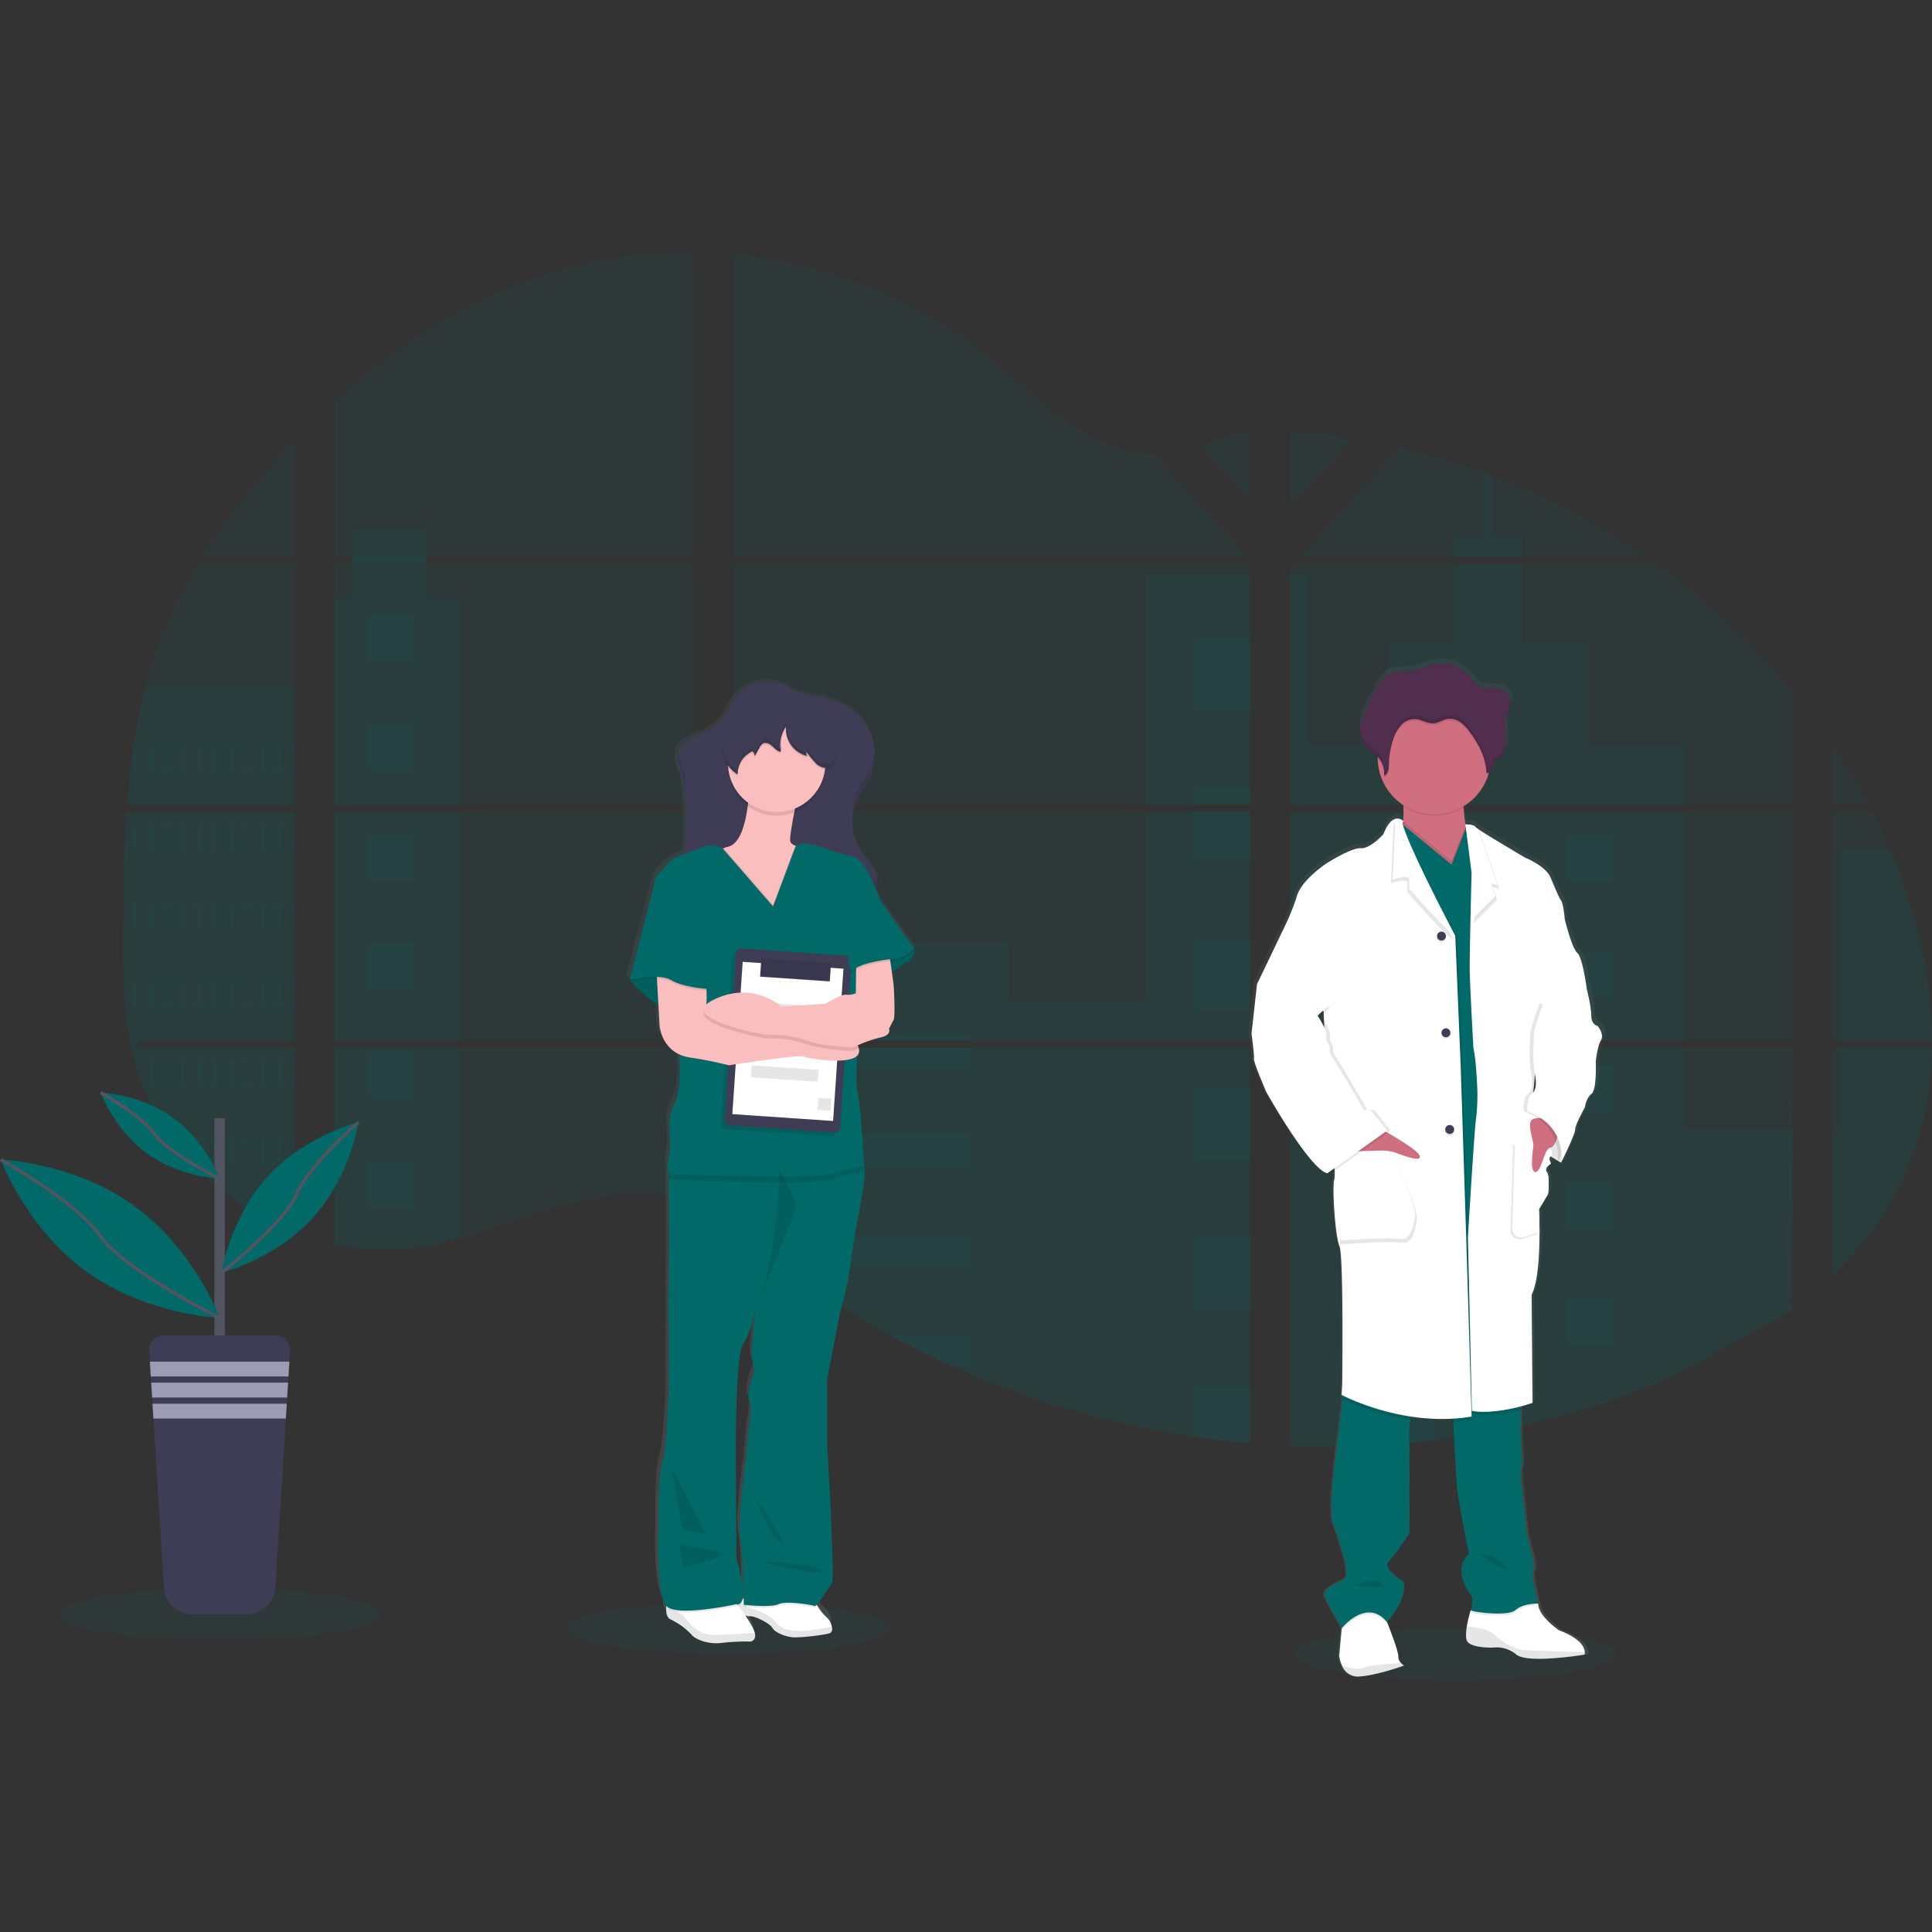 <svg xmlns="http://www.w3.org/2000/svg" xmlns:xlink="http://www.w3.org/1999/xlink" width="699.829" height="699.829" viewBox="0 0 699.829 699.829">
  <rect x="0" y="0" width="699.829" height="699.829" fill="#333333" stroke="none"/>
  <defs>
    <clipPath id="clip-path">
      <rect id="Retângulo_9" data-name="Retângulo 9" width="699.829" height="699.829" transform="translate(155 1871)" fill="#fff" stroke="#707070" stroke-width="1"/>
    </clipPath>
    <linearGradient id="linear-gradient" x1="0.5" y1="1" x2="0.5" gradientUnits="objectBoundingBox">
      <stop offset="0" stop-color="gray" stop-opacity="0.251"/>
      <stop offset="0.54" stop-color="gray" stop-opacity="0.122"/>
      <stop offset="1" stop-color="gray" stop-opacity="0.102"/>
    </linearGradient>
    <linearGradient id="linear-gradient-2" x1="0.5" y1="1" x2="0.5" y2="0" xlink:href="#linear-gradient"/>
  </defs>
  <g id="Grupo_de_máscara_2" data-name="Grupo de máscara 2" transform="translate(-155 -1871)" clip-path="url(#clip-path)">
    <g id="undraw_doctors_hwty" transform="translate(155.291 1962.326)">
      <path id="Caminho_6" data-name="Caminho 6" d="M55.377,213.884H116.2v82.911H59.824c-.144.857-.288,1.708-.45,2.565H116.2v66.854a.857.857,0,0,1-.282-.108q-2.4-.953-4.795-2.02c-.342-.156-.677-.318-1.025-.468q-2.4-1.133-4.795-2.4c-.557-.294-1.115-.6-1.66-.911A99.754,99.754,0,0,1,79.73,341.694c-.21-.2-.4-.414-.6-.6-.971-1.055-1.924-2.122-2.847-3.213-.348-.4-.683-.809-1.025-1.2-1.091-1.331-2.146-2.709-3.165-4.094-.156-.21-.3-.414-.45-.6a88.539,88.539,0,0,1-10.309-18.64c-.084-.2-.162-.414-.24-.6-.827-2.1-1.576-4.226-2.224-6.4-.276-.905-.545-1.8-.773-2.739-.084-.27-.15-.545-.222-.815-3.368-13.276-3.758-27.074-3.758-40.805V257.2q.072-8.409.2-16.8.048-2.158.09-4.333.126-5.508.36-11.04c.036-1.019.084-2.044.138-3.057q.036-.881.09-1.762Q55.155,217.025,55.377,213.884Z" transform="translate(-9.867 -11.178)" fill="#016968" opacity="0.1"/>
      <path id="Caminho_7" data-name="Caminho 7" d="M116.208,121.536H82.841a253.978,253.978,0,0,1,17.747-24.418c4.963-6.09,10.189-12.023,15.62-17.741Z" transform="translate(-9.874 -11.146)" fill="#016968" opacity="0.1"/>
      <path id="Caminho_8" data-name="Caminho 8" d="M116.2,124.1v87.2H55.569c0-.252.036-.509.06-.761.054-.689.108-1.373.168-2.062.06-.8.138-1.606.216-2.4s.156-1.75.252-2.619.174-1.75.27-2.619.192-1.738.3-2.6.2-1.738.324-2.6c.09-.713.18-1.433.282-2.152.138-1.013.282-2.026.432-3.033a2.884,2.884,0,0,1,.072-.456A209.139,209.139,0,0,1,62.4,168.106a162.072,162.072,0,0,1,7.522-22.177A166.548,166.548,0,0,1,81.24,124.1Z" transform="translate(-9.867 -11.156)" fill="#016968" opacity="0.1"/>
      <path id="Caminho_9" data-name="Caminho 9" d="M130.749,213.834v82.911h129.92V213.834Zm0,85.476v71.205c.743.15,1.474.3,2.212.426.989.192,1.984.366,3,.515l.6.084c.4.066.8.12,1.2.168,1,.144,2,.252,3,.348.467.048.953.084,1.427.126l1.157.084h0c.629.048,1.253.084,1.876.108.384,0,.767.03,1.157.042s.6,0,.911,0h3.333c.515,0,1.031,0,1.54-.048h.03a9.172,9.172,0,0,0,1.073-.042,2.619,2.619,0,0,0,.306,0,7.224,7.224,0,0,0,.887-.036,1.255,1.255,0,0,1,.2,0c.665-.042,1.337-.1,2.014-.156s1.319-.132,2-.2l1.361-.168a119.355,119.355,0,0,0,16.453-3.5c12.125-3.38,23.975-8.109,36.094-11.568,15.656-4.465,32.965-6.665,48.094-1.229V299.311Zm129.92-177.791V11.139a166.943,166.943,0,0,0-42.208,4.945c-32.9,8.265-62.443,26.193-87.712,49.089v56.341h6.539v2.559h-6.539v87.2h129.92v-87.2H164.038v-2.565ZM427.581,84.232a53.784,53.784,0,0,1-23.555-6.845c-13.989-7.606-25.174-19.366-37.664-29.279-25.953-20.66-58.139-33.133-91.158-36.226V121.519H460.655l.462-.485Zm16.9-3L462.393,100.9V76.063c-6.03.761-11.28,2.529-17.915,5.149ZM462.393,388.2V299.311h-38.2c-.1-.378-.2-.761-.324-1.145.114.384.216.767.318,1.145H275.2v64.277c1.415,1.049,2.811,2.158,4.2,3.273h0q2.242,1.834,4.453,3.71l1.486,1.229c.713.6,1.438,1.2,2.158,1.768q2.164,1.744,4.357,3.452,1.1.863,2.206,1.7A300.923,300.923,0,0,0,331,402.876c2.889,1.612,5.808,3.165,8.745,4.681q2.931,1.51,5.9,2.961,4.459,2.176,8.991,4.2h0A330.012,330.012,0,0,0,442.152,440.2q10.057,1.48,20.2,2.338V388.185h.6ZM275.2,124.073v87.2h187.19v-87.2Zm0,89.75v82.923h187.19V213.834ZM476.922,75.943v27.751l22.86-25.1Q488.418,76.722,476.922,75.943Zm0,137.891v82.911H658.981V213.834ZM658.34,394.773l.641-95.462H476.922V443.5a328.032,328.032,0,0,0,35.183-.426h.2q8.391-.54,16.7-1.534h.126a307.172,307.172,0,0,0,85.848-22.932M694.1,227.452q-1.037-2.4-2.128-4.795c-1.355-3-2.781-5.91-4.255-8.817H673.516v82.905h35.908c-.03-23.483-5.976-47.458-15.32-69.293Zm-20.588,71.859v82.114a117.5,117.5,0,0,0,24.814-33.469c7.4-15.278,10.789-31.809,11.07-48.651Zm0-109.637v21.577H686.39a234.452,234.452,0,0,0-12.874-21.577ZM550.045,92.216c-.947-.366-1.9-.731-2.853-1.079a259.013,259.013,0,0,0-30.748-9.242l-34.991,38.4h0l-.683.737.449.485H605.757a266.061,266.061,0,0,0-55.711-29.3Zm59.368,31.857H479.475l-2.553,2.332v84.865H658.981V170.152a259.22,259.22,0,0,0-49.568-46.08Z" transform="translate(-9.886 -11.129)" fill="#016968" opacity="0.1"/>
      <path id="Caminho_10" data-name="Caminho 10" d="M116.2,168.1v43.209H55.569c0-.252.036-.509.06-.761.054-.689.108-1.373.168-2.062.06-.8.138-1.606.216-2.4s.156-1.75.252-2.619.174-1.75.27-2.619.192-1.738.3-2.6.2-1.738.324-2.6c.09-.713.18-1.433.282-2.152.138-1.013.282-2.026.432-3.033a2.884,2.884,0,0,1,.072-.456A209.14,209.14,0,0,1,62.4,168.117Z" transform="translate(-9.867 -11.167)" fill="#016968" opacity="0.1"/>
      <path id="Caminho_11" data-name="Caminho 11" d="M55.377,213.884H116.2v82.911H59.824c-.144.857-.288,1.708-.45,2.565H116.2v66.854a.857.857,0,0,1-.282-.108q-2.4-.953-4.795-2.02c-.342-.156-.677-.318-1.025-.468q-2.4-1.133-4.795-2.4c-.557-.294-1.115-.6-1.66-.911A99.754,99.754,0,0,1,79.73,341.694c-.21-.2-.4-.414-.6-.6-.971-1.055-1.924-2.122-2.847-3.213-.348-.4-.683-.809-1.025-1.2-1.091-1.331-2.146-2.709-3.165-4.094-.156-.21-.3-.414-.45-.6a88.539,88.539,0,0,1-10.309-18.64c-.084-.2-.162-.414-.24-.6-.827-2.1-1.576-4.226-2.224-6.4-.276-.905-.545-1.8-.773-2.739-.084-.27-.15-.545-.222-.815-3.368-13.276-3.758-27.074-3.758-40.805V257.2q.072-8.409.2-16.8.048-2.158.09-4.333.126-5.508.36-11.04c.036-1.019.084-2.044.138-3.057q.036-.881.09-1.762Q55.155,217.025,55.377,213.884Z" transform="translate(-9.867 -11.178)" fill="#016968" opacity="0.1"/>
      <path id="Caminho_12" data-name="Caminho 12" d="M166.919,125.461v74.706H121.18V125.461H127.7V100.167H154.47v25.293Z" transform="translate(-0.323 -0.026)" fill="#016968" opacity="0.1"/>
      <rect id="Retângulo_12" data-name="Retângulo 12" width="45.732" height="82.911" transform="translate(120.857 202.699)" fill="#016968" opacity="0.1"/>
      <path id="Caminho_13" data-name="Caminho 13" d="M130.749,299.381h45.732v68.928a118.461,118.461,0,0,1-16.453,3.494c-.456.066-.905.12-1.361.168-.671.078-1.337.15-2,.21l-2.008.162h-.2l-.887.048h-.306c-.36,0-.713.042-1.073.048h-.03c-.515,0-1.025.036-1.54.048h-4.244a9.428,9.428,0,0,1-1.163-.048q-.923-.036-1.87-.108h0l-1.157-.084c-.48-.036-.959-.084-1.433-.132q-1.51-.132-3-.342l-1.2-.168-.6-.084c-1-.15-2-.318-3-.509-.743-.132-1.474-.282-2.212-.438Z" transform="translate(-9.886 -11.199)" fill="#016968" opacity="0.1"/>
      <rect id="Retângulo_13" data-name="Retângulo 13" width="37.712" height="83.522" transform="translate(414.789 116.612)" fill="#016968" opacity="0.1"/>
      <path id="Caminho_14" data-name="Caminho 14" d="M452.866,202.751v82.917H265.676V249.9h99.705V271h49.766v-68.25Z" transform="translate(-0.358 -0.051)" fill="#016968" opacity="0.1"/>
      <path id="Caminho_15" data-name="Caminho 15" d="M463.022,388.286a3.386,3.386,0,0,1-.6-.036v54.393q-10.135-.833-20.2-2.332a330.451,330.451,0,0,1-87.544-25.473q-12.065-5.442-23.639-11.862A302.028,302.028,0,0,1,294.1,378.815q-4.423-3.38-8.715-6.911c-1.984-1.642-3.95-3.321-5.952-4.945-1.379-1.121-2.775-2.23-4.2-3.285V299.381h148.98c-.108-.384-.2-.761-.312-1.145.114.384.222.761.318,1.145h38.2v88.863C462.626,388.25,462.824,388.268,463.022,388.286Z" transform="translate(-9.921 -11.199)" fill="#016968" opacity="0.1"/>
      <path id="Caminho_16" data-name="Caminho 16" d="M560.849,121.539H536.274V113.9h11.01V91.157q1.433.527,2.853,1.079V113.9h10.7Z" transform="translate(-9.984 -11.148)" fill="#016968" opacity="0.1"/>
      <path id="Caminho_17" data-name="Caminho 17" d="M620.046,211.3H499.393a.078.078,0,0,0,.036,0H477.006V127.774h6.341V189.51h28.974V152.948h23.945V124.1H560.84v28.866h23.933v36.562h35.279Z" transform="translate(-9.97 -11.157)" fill="#016968" opacity="0.1"/>
      <path id="Caminho_18" data-name="Caminho 18" d="M477.006,213.884v82.911H620.052V213.884Zm181.855,180.5.2-65.631H620.052V299.384H477.006V443.551a328.024,328.024,0,0,0,35.183-.426h.2q8.391-.54,16.7-1.534h.126a307.171,307.171,0,0,0,85.848-22.932" transform="translate(-9.97 -11.178)" fill="#016968" opacity="0.1"/>
      <path id="Caminho_19" data-name="Caminho 19" d="M676.165,299.381h33.367c-.288,16.836-3.668,33.373-11.07,48.645A117.447,117.447,0,0,1,673.648,381.5V328.756h2.517Z" transform="translate(-10.018 -11.199)" fill="#016968" opacity="0.1"/>
      <path id="Caminho_20" data-name="Caminho 20" d="M709.557,296.8H676.166V227.5h18.071C703.581,249.34,709.527,273.315,709.557,296.8Z" transform="translate(-10.019 -11.182)" fill="#016968" opacity="0.1"/>
      <rect id="Retângulo_14" data-name="Retângulo 14" width="20.205" height="26.187" transform="translate(432.303 139.831)" fill="#016968" opacity="0.1"/>
      <rect id="Retângulo_15" data-name="Retângulo 15" width="20.205" height="6.03" transform="translate(432.303 194.11)" fill="#016968" opacity="0.1"/>
      <rect id="Retângulo_16" data-name="Retângulo 16" width="20.205" height="17.592" transform="translate(432.303 202.699)" fill="#016968" opacity="0.1"/>
      <rect id="Retângulo_17" data-name="Retângulo 17" width="20.205" height="26.187" transform="translate(432.303 248.39)" fill="#016968" opacity="0.1"/>
      <rect id="Retângulo_18" data-name="Retângulo 18" width="20.205" height="26.187" transform="translate(432.303 302.669)" fill="#016968" opacity="0.1"/>
      <path id="Caminho_21" data-name="Caminho 21" d="M462.469,388.261a2.909,2.909,0,0,1,.6.042,3.389,3.389,0,0,1-.6-.036v6.084h-20.2V368.164h20.2Z" transform="translate(-9.961 -11.216)" fill="#016968" opacity="0.1"/>
      <path id="Caminho_22" data-name="Caminho 22" d="M462.469,422.45v20.223q-10.141-.833-20.2-2.332V422.45Z" transform="translate(-9.961 -11.229)" fill="#016968" opacity="0.1"/>
      <rect id="Retângulo_19" data-name="Retângulo 19" width="86.591" height="1.924" transform="translate(265.318 283.693)" fill="#016968" opacity="0.1"/>
      <rect id="Retângulo_20" data-name="Retângulo 20" width="86.591" height="7.372" transform="translate(265.318 288.176)" fill="#016968" opacity="0.1"/>
      <rect id="Retângulo_21" data-name="Retângulo 21" width="86.591" height="11.856" transform="translate(265.318 319.715)" fill="#016968" opacity="0.1"/>
      <path id="Caminho_23" data-name="Caminho 23" d="M361.831,366.953v11.856H294.1q-4.423-3.368-8.715-6.917c-1.99-1.636-3.956-3.315-5.952-4.939Z" transform="translate(-9.922 -11.216)" fill="#016968" opacity="0.1"/>
      <path id="Caminho_24" data-name="Caminho 24" d="M361.843,402.978v11.886h-7.151Q342.628,409.421,331.054,403Z" transform="translate(-9.934 -11.225)" fill="#016968" opacity="0.1"/>
      <rect id="Retângulo_22" data-name="Retângulo 22" width="17.046" height="17.046" transform="translate(502.219 210.737)" fill="#016968" opacity="0.1"/>
      <rect id="Retângulo_23" data-name="Retângulo 23" width="17.046" height="17.046" transform="translate(133.138 131.314)" fill="#016968" opacity="0.1"/>
      <rect id="Retângulo_24" data-name="Retângulo 24" width="17.046" height="17.046" transform="translate(133.138 170.909)" fill="#016968" opacity="0.1"/>
      <rect id="Retângulo_25" data-name="Retângulo 25" width="17.046" height="17.046" transform="translate(133.138 210.503)" fill="#016968" opacity="0.1"/>
      <rect id="Retângulo_26" data-name="Retângulo 26" width="17.046" height="17.046" transform="translate(133.138 250.092)" fill="#016968" opacity="0.1"/>
      <rect id="Retângulo_27" data-name="Retângulo 27" width="17.046" height="17.046" transform="translate(133.138 289.686)" fill="#016968" opacity="0.1"/>
      <rect id="Retângulo_28" data-name="Retângulo 28" width="17.046" height="17.046" transform="translate(133.138 329.281)" fill="#016968" opacity="0.1"/>
      <rect id="Retângulo_29" data-name="Retângulo 29" width="17.046" height="17.046" transform="translate(567.293 210.737)" fill="#016968" opacity="0.1"/>
      <rect id="Retângulo_30" data-name="Retângulo 30" width="17.046" height="17.046" transform="translate(502.219 252.783)" fill="#016968" opacity="0.1"/>
      <rect id="Retângulo_31" data-name="Retângulo 31" width="17.046" height="17.046" transform="translate(567.293 252.783)" fill="#016968" opacity="0.1"/>
      <rect id="Retângulo_32" data-name="Retângulo 32" width="17.046" height="17.046" transform="translate(502.219 294.823)" fill="#016968" opacity="0.1"/>
      <rect id="Retângulo_33" data-name="Retângulo 33" width="17.046" height="17.046" transform="translate(567.293 294.823)" fill="#016968" opacity="0.1"/>
      <rect id="Retângulo_34" data-name="Retângulo 34" width="17.046" height="17.046" transform="translate(502.219 336.869)" fill="#016968" opacity="0.1"/>
      <rect id="Retângulo_35" data-name="Retângulo 35" width="17.046" height="17.046" transform="translate(567.293 336.869)" fill="#016968" opacity="0.1"/>
      <rect id="Retângulo_36" data-name="Retângulo 36" width="17.046" height="17.046" transform="translate(502.219 378.915)" fill="#016968" opacity="0.1"/>
      <rect id="Retângulo_37" data-name="Retângulo 37" width="17.046" height="17.046" transform="translate(567.293 378.915)" fill="#016968" opacity="0.1"/>
      <path id="Caminho_25" data-name="Caminho 25" d="M502.636,432.052V421.059h17.04v9.428Z" transform="translate(-0.416 -0.105)" fill="#016968" opacity="0.1"/>
      <path id="Caminho_26" data-name="Caminho 26" d="M57.871,189.993v9.752H116.2v-9.752Zm5.808,9.14H58.884V190.61h4.795Zm5.808,0H64.692V190.61h4.795Zm5.8,0H70.488V190.61h4.795Zm5.808,0H76.3V190.61h4.795Zm5.8,0H82.1V190.61h4.795Zm5.808,0H87.906V190.61H92.7Zm5.808,0H93.714V190.61h4.795Zm5.8,0H99.516V190.61h4.795Zm5.8,0h-4.795V190.61h4.795Zm5.808,0h-4.795V190.61h4.795Z" transform="translate(-9.868 -11.173)" fill="#016968" opacity="0.1"/>
      <path id="Caminho_27" data-name="Caminho 27" d="M57.871,218.386v9.752H116.2v-9.752Zm5.808,9.14H58.884V219h4.795Zm5.808,0H64.692V219h4.795Zm5.8,0H70.488V219h4.795Zm5.808,0H76.3V219h4.795Zm5.8,0H82.1V219h4.795Zm5.808,0H87.906V219H92.7Zm5.808,0H93.714V219h4.795Zm5.8,0H99.516V219h4.795Zm5.8,0h-4.795V219h4.795Zm5.808,0h-4.795V219h4.795Z" transform="translate(-9.868 -11.18)" fill="#016968" opacity="0.1"/>
      <path id="Caminho_28" data-name="Caminho 28" d="M57.871,246.785v9.746H116.2v-9.746Zm5.808,9.128H58.884v-8.523h4.795Zm5.808,0H64.692v-8.523h4.795Zm5.8,0H70.488v-8.523h4.795Zm5.808,0H76.3v-8.523h4.795Zm5.8,0H82.1v-8.523h4.795Zm5.808,0H87.906v-8.523H92.7Zm5.808,0H93.714v-8.523h4.795Zm5.8,0H99.516v-8.523h4.795Zm5.8,0h-4.795v-8.523h4.795Zm5.808,0h-4.795v-8.523h4.795Z" transform="translate(-9.868 -11.186)" fill="#016968" opacity="0.1"/>
      <path id="Caminho_29" data-name="Caminho 29" d="M57.871,275.179v9.746H116.2v-9.746Zm5.808,9.134H58.884v-8.535h4.795Zm5.808,0H64.692v-8.535h4.795Zm5.8,0H70.488v-8.535h4.795Zm5.808,0H76.3v-8.535h4.795Zm5.8,0H82.1v-8.535h4.795Zm5.808,0H87.906v-8.535H92.7Zm5.808,0H93.714v-8.535h4.795Zm5.8,0H99.516v-8.535h4.795Zm5.8,0h-4.795v-8.535h4.795Zm5.808,0h-4.795v-8.535h4.795Z" transform="translate(-9.868 -11.193)" fill="#016968" opacity="0.1"/>
      <path id="Caminho_30" data-name="Caminho 30" d="M58.153,303.56c.228.923.5,1.834.773,2.739v-2.122h4.795v8.517H61.15c.072.2.15.414.234.6h54.842V303.56Zm11.388,9.134H64.746v-8.517h4.795Zm5.8,0H70.542v-8.517h4.795Zm5.808,0H76.35v-8.517h4.795Zm5.8,0H82.152v-8.517h4.795Zm5.808,0H87.96v-8.517h4.795Zm5.808,0H93.768v-8.517h4.795Zm5.8,0H99.57v-8.517h4.795Zm5.8,0h-4.795v-8.517h4.795Zm5.808,0H111.18v-8.517h4.795Z" transform="translate(-9.868 -11.2)" fill="#016968" opacity="0.1"/>
      <path id="Caminho_31" data-name="Caminho 31" d="M71.666,331.953c.156.192.3.408.45.6h3.171v4.094l1.025,1.2v-5.316h4.795v8.6H79.134c.192.2.378.408.6.6h36.46v-9.77Zm15.26,9.17H82.131v-8.559h4.795Zm5.808,0H87.939v-8.559h4.795Zm5.808,0H93.747v-8.559h4.795Zm5.8,0H99.549v-8.559h4.795Zm5.8,0h-4.795v-8.559h4.795Zm5.808,0h-4.795v-8.559h4.795Z" transform="translate(-9.871 -11.207)" fill="#016968" opacity="0.1"/>
      <path id="Caminho_32" data-name="Caminho 32" d="M103.675,360.346c.551.312,1.109.6,1.666.905v-.3h4.795v2.7c.348.15.677.312,1.019.467v-3.171h4.795v5.191a1.949,1.949,0,0,0,.282.1v-5.9Z" transform="translate(-9.879 -11.214)" fill="#016968" opacity="0.1"/>
      <path id="Caminho_33" data-name="Caminho 33" d="M499.31,211.3ZM462.389,388.2Zm-38.522-90.008c.114.384.216.767.318,1.145h0C424.095,298.96,423.987,298.576,423.867,298.193Zm75.443-86.9Zm-362.02-89.75V124.1h26.774v-2.565ZM462.395,388.2Zm-38.528-90.008c.114.384.216.767.318,1.145h0C424.095,298.96,423.987,298.576,423.867,298.193Zm75.443-86.9ZM462.389,388.2Zm-38.522-90.008c.114.384.216.767.318,1.145h0C424.095,298.96,423.987,298.576,423.867,298.193Z" transform="translate(-9.887 -11.156)" fill="#016968" opacity="0.1"/>
      <ellipse id="Elipse_1" data-name="Elipse 1" cx="58.403" cy="9.38" rx="58.403" ry="9.38" transform="translate(468.409 498.417)" fill="#016968" opacity="0.1"/>
      <ellipse id="Elipse_2" data-name="Elipse 2" cx="58.403" cy="9.38" rx="58.403" ry="9.38" transform="translate(205.009 489.037)" fill="#016968" opacity="0.1"/>
      <path id="Caminho_34" data-name="Caminho 34" d="M340.56,261.552a.317.317,0,0,0-.09-.156c-.893-.881-12.281-16.986-12.281-16.986s-.6-1.8-1.57-4.136a4.111,4.111,0,0,0,.689-1.349,4.632,4.632,0,0,0,.114-.629c0-.066.048-.12.066-.186a4.549,4.549,0,0,0-.06-2.469,4.268,4.268,0,0,1-.246.6,10.023,10.023,0,0,0-.9-2c-1.51-2.6-3.668-4.8-5.257-7.33a19.833,19.833,0,0,1-2.7-13.162c0,.234,0,.473,0,.707a20.525,20.525,0,0,1,.36-2.7,18.72,18.72,0,0,1,1-2.961c1.426-3.267,3.734-6.114,5.137-9.392a17.8,17.8,0,0,0,1.067-3.434,19.239,19.239,0,0,0,.533-6.024,9.6,9.6,0,0,1-.15,1.433,19.509,19.509,0,0,0-5.508-12.988c-4.9-4.921-11.928-6.833-18.652-7.84a17.088,17.088,0,0,1-7.852-3,13.65,13.65,0,0,0-8.943-1.708,14.75,14.75,0,0,0-9.1,4.5c-3.195,3.512-4.579,8.487-8.307,11.448-2.26,1.8-5.125,2.637-7.756,3.86s-5.119,3-5.964,5.622v.1l-.036.1c-.875,3.1.815,6.263,1.7,9.362a37.935,37.935,0,0,1,1.025,9.908c.066,4.052.126,8.109.06,12.167-.03,1.594-.084,3.207-.2,4.795a25.122,25.122,0,0,0-4.118,1.654c-1.343.875-6.365,6.3-6.365,6.3l-9.824,37.533.132.15-.132.509.5-.114a50.573,50.573,0,0,0,10.027,8.427l.42,7.36s.5,7.384,7.294,10.435c.156,2.559.641,12.952-1.606,17.07a19.18,19.18,0,0,0-2.122,9.758s.785,6.245-.108,9.53a15.584,15.584,0,0,0-.114,6.689h0v1.972c0,6.647.078,27.949,0,30.358-.114,2.847,0,44.953,0,44.953s-.557,21.044-2.344,26.744-1.337,24.574-1.337,24.574-1.121,22.482,2.841,26.918c0,.2-.036.4-.042.6v.282c-.048,1.708.282,3.524,1.75,4.082a25.079,25.079,0,0,1,7.708,5.592c.749.989,5.107,3.452,10.789,2.793a81.23,81.23,0,0,1,10.723-.491h0s2.242-.408,1.516-3.195h0a24.959,24.959,0,0,0-3.464-6.168c.228.06.45.108.659.15l.216.042h.168a2.283,2.283,0,0,0,.276,0h.12a2.047,2.047,0,0,0,.336,0h0c1.5-.144,7.115,2.469,8.115,4.2s4.531,3.039,7.192,3.368a51.091,51.091,0,0,0,8.925-.563,32.848,32.848,0,0,0,5-.911c.791-.3.959-1.259.731-2.338h0a6.083,6.083,0,0,0-2.074-3.5,16.832,16.832,0,0,1-3.2-3.992l-.252-.4c1.672-1.594,4.693-6.809,5.61-7.888,1.115-1.313-1.8-49.316-1.8-49.316V416.8l4.465-22.776,3.123-12.053,2.679-18.2s4.687-21.254,3.243-23.34h0c0-.042-1.2-21.925-2.457-27.181-.545-2.343-.408-7.618-.084-12.749a2.517,2.517,0,0,0,.6-2.625,5.454,5.454,0,0,0-.348-.893v-.276a41.274,41.274,0,0,1,8.074-2.745c4.465-.875,3.35-3.177,3.35-3.177s1.007-1.972,1.672-3.177.114-11.838,0-12.713c-.042-.354-.318-2.308-.635-4.525,1.432-1.019,3.3-2.284,5.328-3.482C341.747,264.6,340.878,262.181,340.56,261.552ZM282.3,413.511s-3.35,8.547-2.008,10.735-.222,10.309-.222,10.309l-1.121,12.053s-3.123,22.357-2.008,27.613c.875,4.124,1.2,16.441,1.3,21.577h0a1.513,1.513,0,0,0-.222.108l-.15.078c.515-2.02.3-6.108-2.26-14.331l-.216-33.966s-.4-39.235,2.7-43.622,4.2-11.838,4.2-11.838-.671,10.747-1.109,13.594S282.3,413.511,282.3,413.511Zm-6.24,84.427c-.03.072-.066.144-.09.21l-.168-.216a1.763,1.763,0,0,0,.258.006Z" transform="translate(-9.911 -11.167)" fill="url(#linear-gradient)"/>
      <path id="Caminho_35" data-name="Caminho 35" d="M310.242,511.481c-1.732.665-11.124,1.8-13.75,1.48s-6.1-1.648-7.091-3.386-6.533-4.363-8.02-4.2a5.394,5.394,0,0,1-1.8-.252,22.141,22.141,0,0,1-3-1.151,5.562,5.562,0,0,1,.066-2.278,3.644,3.644,0,0,1,.132-.443,3.962,3.962,0,0,1,2.014-2.242l.216-.1a6.1,6.1,0,0,1,1.295-.4c4.711-.905,24.149.911,24.149.911s.545.977,1.295,2.188a16.728,16.728,0,0,0,3.165,4.016,6.143,6.143,0,0,1,2.044,3.524C311.189,510.216,311.021,511.187,310.242,511.481Z" transform="translate(-9.921 -11.248)" fill="#fff"/>
      <path id="Caminho_36" data-name="Caminho 36" d="M310.242,511.482c-1.732.665-11.118,1.8-13.744,1.48s-6.1-1.654-7.1-3.386-6.527-4.364-8.014-4.2-4.795-1.4-4.795-1.4a4.969,4.969,0,0,1,.983-4.034l3,2.128s8.02,2.487,9.506,4.8,4.2,3.6,8.109,3.83c2.925.192,9.644-.947,12.791-1.516C311.189,510.217,311.027,511.188,310.242,511.482Z" transform="translate(-9.921 -11.248)" opacity="0.1"/>
      <path id="Caminho_37" data-name="Caminho 37" d="M281.544,514.538a79.766,79.766,0,0,0-10.585.5c-5.628.659-9.926-1.8-10.675-2.811a25.011,25.011,0,0,0-7.606-5.634c-1.456-.563-1.8-2.4-1.732-4.112V502.2a16.785,16.785,0,0,1,.48-3.219l23.322-.5,2.02,2.739.312.42,1.229,1.672s.557.731,1.289,1.8c1.235,1.8,2.961,4.453,3.422,6.209h0C283.756,514.13,281.544,514.538,281.544,514.538Z" transform="translate(-9.915 -11.248)" fill="#fff"/>
      <path id="Caminho_38" data-name="Caminho 38" d="M281.544,514.539a79.8,79.8,0,0,0-10.585.5c-5.622.659-9.926-1.8-10.669-2.811a24.307,24.307,0,0,0-7.612-5.622c-1.456-.563-1.8-2.4-1.732-4.112,1.666.39,5.167,1.385,6.539,3.117,1.8,2.314,5.017,6.2,9.59,6.449,3.692.2,12.683-.461,15.979-.725C283.762,514.131,281.544,514.539,281.544,514.539Z" transform="translate(-9.915 -11.249)" opacity="0.1"/>
      <path id="Caminho_39" data-name="Caminho 39" d="M278.769,498.99c-.27,2-1.1,2.541-1.7,2.661a1.154,1.154,0,0,1-.444,0,1.461,1.461,0,0,1-.234-.036s-20.942,4.627-25.174.881a2.935,2.935,0,0,1-.3-.312,16.785,16.785,0,0,1,.479-3.219l23.322-.5,2.02,2.739a3.962,3.962,0,0,1,2.014-2.242Z" transform="translate(-9.915 -11.248)" opacity="0.1"/>
      <path id="Caminho_40" data-name="Caminho 40" d="M305.747,501.592c-.468.515-.857.809-1.1.707-1.1-.444-10.141-1.984-13.012-.659s-12.587.216-12.587.216,0-1.151-.054-3a6.1,6.1,0,0,1,1.295-.4c4.711-.905,24.149.911,24.149.911S305,500.381,305.747,501.592Z" transform="translate(-9.922 -11.248)" opacity="0.1"/>
      <path id="Caminho_41" data-name="Caminho 41" d="M319.418,365.974l-2.649,18.3-3.081,12.131-4.411,22.932v24.275s2.865,48.3,1.762,49.616-5.292,8.829-6.4,8.391-10.141-1.984-13.012-.665-12.587.222-12.587.222-.222-18.742-1.325-24.035,1.984-27.787,1.984-27.787l1.1-12.125s1.546-8.163.222-10.369,1.984-10.789,1.984-10.789-1.54-4.861-1.1-7.726,1.1-13.672,1.1-13.672-1.1,7.5-4.16,11.909-2.673,43.886-2.673,43.886l.216,34.164c5.52,18.089,0,16.321,0,16.321s-20.942,4.633-25.174.881-3.021-27.367-3.021-27.367-.438-18.964,1.325-24.694,2.32-26.906,2.32-26.906-.114-42.346,0-45.2c.084-2.4,0-23.861,0-30.568v-1.984l2.529-6.281,29.969-3.752h14.337s21.577,5.071,23.807,7.258a.5.5,0,0,1,.12.132C324.051,344.588,319.418,365.974,319.418,365.974Z" transform="translate(-9.914 -11.208)" fill="#016968"/>
      <path id="Caminho_42" data-name="Caminho 42" d="M283.038,462.156s6.593,15.877,9.7,16.98S283.038,462.156,283.038,462.156Z" transform="translate(-9.923 -11.239)" opacity="0.1"/>
      <path id="Caminho_43" data-name="Caminho 43" d="M285.478,485.537s22.261,1.1,22.039,3.53S285.478,485.537,285.478,485.537Z" transform="translate(-9.923 -11.245)" opacity="0.1"/>
      <path id="Caminho_44" data-name="Caminho 44" d="M255.688,479.188c.881.833,16.98,2.4,15.656,3.92s-14.331,4.483-14.331,4.483Z" transform="translate(-9.916 -11.243)" opacity="0.1"/>
      <path id="Caminho_45" data-name="Caminho 45" d="M253.044,451.79c0,.659,3.308,21.17,4.2,22.051S265.4,475.6,265.4,475.6Z" transform="translate(-9.915 -11.237)" opacity="0.1"/>
      <path id="Caminho_46" data-name="Caminho 46" d="M277.049,171.371c-3.159,3.53-4.525,8.535-8.205,11.52-2.236,1.8-5.065,2.655-7.666,3.878s-5.179,3.087-5.952,5.856c-.863,3.117.8,6.3,1.678,9.416a38.98,38.98,0,0,1,1.013,9.968c.06,4.082.126,8.163.054,12.245-.108,6.359-.635,13.012-4.01,18.4,12.185,3.878,25.144,4.405,37.922,4.9a38.26,38.26,0,0,0,7.366-.186,63.218,63.218,0,0,0,6.275-1.588,48.115,48.115,0,0,1,12.5-1.6,20.993,20.993,0,0,0,5.49-.366,5.417,5.417,0,0,0,3.962-3.482,6.469,6.469,0,0,0-1.013-4.723c-1.486-2.613-3.6-4.795-5.191-7.372a20.259,20.259,0,0,1-1.3-18.215c1.415-3.291,3.692-6.156,5.083-9.452a19.935,19.935,0,0,0-4.016-21.146c-4.837-4.951-11.778-6.869-18.419-7.888a16.729,16.729,0,0,1-7.756-3,13.275,13.275,0,0,0-8.835-1.714,14.421,14.421,0,0,0-8.985,4.543Z" transform="translate(-9.916 -11.167)" fill="#3f3d56"/>
      <g id="Grupo_1" data-name="Grupo 1" transform="translate(244.286 179.899)" opacity="0.1">
        <path id="Caminho_47" data-name="Caminho 47" d="M320.178,206.572a19.942,19.942,0,0,0-1.528,9.152,19.6,19.6,0,0,1,1.528-6.5c1.409-3.291,3.686-6.156,5.077-9.452a19.124,19.124,0,0,0,1.4-8.7,18.639,18.639,0,0,1-1.4,6.054C323.864,200.422,321.587,203.281,320.178,206.572Z" transform="translate(-254.217 -191.072)"/>
        <path id="Caminho_48" data-name="Caminho 48" d="M258.1,211.2c.036,2.35.072,4.705.078,7.055q0-4.855-.078-9.7a38.9,38.9,0,0,0-1.013-9.974,49.4,49.4,0,0,1-1.8-6.2c-.533,2.937.983,5.916,1.8,8.847A38.718,38.718,0,0,1,258.1,211.2Z" transform="translate(-254.202 -191.073)"/>
        <path id="Caminho_49" data-name="Caminho 49" d="M323.723,240.406a20.268,20.268,0,0,1-5.484.366,48.083,48.083,0,0,0-12.5,1.57,63.663,63.663,0,0,1-6.275,1.582,37.87,37.87,0,0,1-7.372.192c-12.347-.485-24.868-1.007-36.694-4.537a20.349,20.349,0,0,1-1.2,2.278c12.185,3.872,25.144,4.405,37.916,4.9a37.864,37.864,0,0,0,7.372-.192,61.979,61.979,0,0,0,6.251-1.576,48.081,48.081,0,0,1,12.473-1.588,20.7,20.7,0,0,0,5.484-.372,5.422,5.422,0,0,0,3.962-3.476,4.758,4.758,0,0,0-.06-2.493A5.6,5.6,0,0,1,323.723,240.406Z" transform="translate(-254.201 -191.084)"/>
      </g>
      <path id="Caminho_50" data-name="Caminho 50" d="M305.972,233.294c-.444.995-2.314,9.59-2.757,10.471s-2.865,14.984-3.087,15.775-15.961-3.309-15.961-3.309l-9.476-7.942-9.74-9.692s-.288-8.745,6.887-11.55a10.947,10.947,0,0,1,1.5-.468c8.7-2.092,7.828-28.554,7.828-28.554l17.861,7.714s-3.309,15.44-3.195,18.419c.03,1,.815,1.624,1.84,2a14.548,14.548,0,0,0,4.879.527S306.415,232.3,305.972,233.294Z" transform="translate(-9.918 -11.175)" fill="#fbbebe"/>
      <path id="Caminho_51" data-name="Caminho 51" d="M337.96,262.307l2.535.665s1.876,2.853-2.535,5.508a76.424,76.424,0,0,0-8.05,5.628l-13.036,3.968-2.511-7.882,12.131-9.206Z" transform="translate(-9.93 -11.19)" fill="#016968"/>
      <path id="Caminho_52" data-name="Caminho 52" d="M337.96,262.307l2.535.665s1.876,2.853-2.535,5.508a76.424,76.424,0,0,0-8.05,5.628l-13.036,3.968-2.511-7.882,12.131-9.206Z" transform="translate(-9.93 -11.19)" opacity="0.1"/>
      <path id="Caminho_53" data-name="Caminho 53" d="M242.8,269.92l-5.071,4.963s9.146,10.585,16.183,11.244,11.574-8.05,11.574-8.05l-6.09-9.59Z" transform="translate(-9.912 -11.192)" fill="#016968"/>
      <path id="Caminho_54" data-name="Caminho 54" d="M242.8,269.92l-5.071,4.963s9.146,10.585,16.183,11.244,11.574-8.05,11.574-8.05l-6.09-9.59Z" transform="translate(-9.912 -11.192)" opacity="0.1"/>
      <ellipse id="Elipse_3" data-name="Elipse 3" cx="17.64" cy="17.639" rx="17.64" ry="17.639" transform="translate(263.418 168.865)" opacity="0.1"/>
      <ellipse id="Elipse_4" data-name="Elipse 4" cx="17.64" cy="17.639" rx="17.64" ry="17.639" transform="translate(263.418 167.54)" fill="#fbbebe"/>
      <path id="Caminho_55" data-name="Caminho 55" d="M322.619,344.475a56.943,56.943,0,0,0-11.8,2.643c-6.593,2.194-58.259.036-58.978,0v-1.984l2.529-6.281,29.969-3.752h14.337s21.577,5.071,23.807,7.258C322.571,343.677,322.619,344.475,322.619,344.475Z" transform="translate(-9.915 -11.208)" opacity="0.1"/>
      <path id="Caminho_56" data-name="Caminho 56" d="M305.972,233.3c-.444.995-2.314,9.59-2.757,10.471s-2.865,14.984-3.087,15.775-15.961-3.309-15.961-3.309l-9.476-7.942-9.74-9.692s-.288-8.745,6.887-11.55l17.813,20.481,8.02-21.368a14.548,14.548,0,0,0,4.879.527S306.415,232.312,305.972,233.3Z" transform="translate(-9.918 -11.181)" opacity="0.1"/>
      <path id="Caminho_57" data-name="Caminho 57" d="M289.647,248.195l-18.233-20.978a7.642,7.642,0,0,0-7.234-.533c-4.082,1.768-9.152,3.2-10.477,4.082s-6.287,6.335-6.287,6.335L262.2,275.766l-6.509,25.467s.995,13.012-1.54,17.753a19.485,19.485,0,0,0-2.1,9.812s.773,6.287-.108,9.59a15.973,15.973,0,0,0-.114,6.725s52.379,2.206,58.99,0a56.453,56.453,0,0,1,11.8-2.643s-1.2-22.057-2.4-27.349.995-25.467.995-25.467l-1.433-21.613,8.595-22.177s-4.657-14.217-9.512-15.65c0,0-8.817-2.1-10.693-3.087s-7.39-1.876-7.39-1.876l-2.895.971Z" transform="translate(-9.914 -11.181)" fill="#016968"/>
      <rect id="Retângulo_38" data-name="Retângulo 38" width="41.98" height="64.241" rx="1.763" transform="matrix(0.998, 0.068, -0.068, 0.998, 265.048, 253.401)" opacity="0.1"/>
      <rect id="Retângulo_39" data-name="Retângulo 39" width="41.98" height="64.241" rx="1.763" transform="matrix(0.998, 0.068, -0.068, 0.998, 266.369, 252.086)" fill="#3f3d56"/>
      <rect id="Retângulo_40" data-name="Retângulo 40" width="36.574" height="55.274" transform="matrix(0.998, 0.068, -0.068, 0.998, 268.738, 257.081)" fill="#fff"/>
      <rect id="Retângulo_41" data-name="Retângulo 41" width="29.88" height="8.328" transform="translate(272.148 271.551) rotate(4.004)" opacity="0.1"/>
      <rect id="Retângulo_42" data-name="Retângulo 42" width="4.741" height="4.339" transform="matrix(0.998, 0.068, -0.068, 0.998, 296.147, 306.329)" opacity="0.1"/>
      <rect id="Retângulo_43" data-name="Retângulo 43" width="24.269" height="4.339" transform="matrix(0.998, 0.068, -0.068, 0.998, 271.999, 294.556)" opacity="0.1"/>
      <rect id="Retângulo_44" data-name="Retângulo 44" width="25.27" height="6.671" transform="matrix(0.998, 0.068, -0.068, 0.998, 275.5, 255.786)" fill="#3f3d56"/>
      <rect id="Retângulo_45" data-name="Retângulo 45" width="25.27" height="6.671" transform="matrix(0.998, 0.068, -0.068, 0.998, 275.5, 255.786)" opacity="0.1"/>
      <path id="Caminho_58" data-name="Caminho 58" d="M291.861,343.26s-.222,32.642-8.823,51.384c0,0,10.369-24.7,10.369-25.689s5.73-11.358,4.2-14.445S291.861,343.26,291.861,343.26Z" transform="translate(-9.923 -11.21)" opacity="0.1"/>
      <path id="Caminho_59" data-name="Caminho 59" d="M292.326,191.937a12.269,12.269,0,0,1,2-8.217,10.123,10.123,0,0,0,7.828,10.669,1.325,1.325,0,0,1-.378-1.451,44.381,44.381,0,0,0,3.56,4.261c1.391,1.223,3.476,1.954,5.113,1.085,2.224-1.2,2.248-4.357,1.672-6.815a32.006,32.006,0,0,0-7.366-14.067,9.746,9.746,0,0,0-7.732-3.932,19.02,19.02,0,0,0-9.992,1.564,26.555,26.555,0,0,0-4.8,3.35l-8.391,6.845a7.966,7.966,0,0,0-2.038,2.146,5.874,5.874,0,0,0-.635,2.248,12.113,12.113,0,0,0,5.646,11.43,8.937,8.937,0,0,1,5.352-8.391,2.326,2.326,0,0,1,.833,1.732l1.768-3.153a3.47,3.47,0,0,1,1.2-1.421c1.091-.6,2.451.108,3.38.953s1.834,1.9,3.081,2.032l.048-4.693" transform="translate(-9.92 -11.169)" opacity="0.1"/>
      <path id="Caminho_60" data-name="Caminho 60" d="M292.326,191.278a12.275,12.275,0,0,1,2-8.223,10.129,10.129,0,0,0,7.834,10.669,1.313,1.313,0,0,1-.378-1.444,45.138,45.138,0,0,0,3.56,4.262c1.391,1.229,3.476,1.954,5.113,1.079,2.224-1.2,2.248-4.357,1.672-6.809a32.006,32.006,0,0,0-7.366-14.067,11.789,11.789,0,0,0-4.118-3.2,11.988,11.988,0,0,0-3.6-.731,19.017,19.017,0,0,0-9.992,1.558,26.889,26.889,0,0,0-4.795,3.356l-8.391,6.845a7.881,7.881,0,0,0-2.038,2.146,5.845,5.845,0,0,0-.635,2.248,12.107,12.107,0,0,0,5.646,11.424A8.949,8.949,0,0,1,282.19,192a2.343,2.343,0,0,1,.833,1.732l1.762-3.141a3.434,3.434,0,0,1,1.2-1.421c1.091-.6,2.451.108,3.38.953s1.834,1.894,3.081,2.032l.048-4.7" transform="translate(-9.92 -11.168)" fill="#3f3d56"/>
      <path id="Caminho_61" data-name="Caminho 61" d="M300.675,302.562c-1.54-.779-27.014,3.195-27.014,3.195a145.779,145.779,0,0,0-14.337-2.865c-10.141-1.666-10.789-11.58-10.789-11.58l-1.109-19.845,3.422-3,14.661,9.59a47.366,47.366,0,0,1,0,5.724,8.071,8.071,0,0,0-.491,1.8.6.6,0,0,0,.491.539c.995.252,14.553,2.445,14.553,2.445s31.425-2.152,39.259,8.433a7.958,7.958,0,0,1,1.385,2.613C322.648,306.848,302.072,303.251,300.675,302.562Z" transform="translate(-9.914 -11.192)" fill="#fbbebe"/>
      <path id="Caminho_62" data-name="Caminho 62" d="M320.728,299.659c-1.2.533-1.942.917-1.942.917s-11.244-.33-17.562-2.619-14-1.882-14-1.882-26.324-4.531-22.243-10.447a.6.6,0,0,0,.491.539c.995.252,14.553,2.445,14.553,2.445s31.425-2.152,39.259,8.433a7.959,7.959,0,0,1,1.439,2.613Z" transform="translate(-9.918 -11.196)" opacity="0.1"/>
      <path id="Caminho_63" data-name="Caminho 63" d="M331.661,264.735s1.546,10.915,1.654,11.8.665,11.574,0,12.791-1.654,3.195-1.654,3.195,1.1,2.314-3.308,3.2a45.277,45.277,0,0,0-9.59,3.524s-11.25-.33-17.532-2.643-14-1.876-14-1.876-33.415-5.736-19.078-12.737,24.478,2.481,24.478,2.481l15.985-.989s5.958-3.644,7.612-3.309a6.12,6.12,0,0,0,3.416-.551l.114-11.58Z" transform="translate(-9.918 -11.191)" fill="#fbbebe"/>
      <path id="Caminho_64" data-name="Caminho 64" d="M250.6,237.936l-3.2-.168-9.7,37.76s10.471-2.649,14.984,0,12.791,3.195,12.791,3.195l-3.087-30.1Z" transform="translate(-9.912 -11.184)" opacity="0.1"/>
      <path id="Caminho_65" data-name="Caminho 65" d="M250.6,237.271l-3.2-.168-9.7,37.76s10.471-2.649,14.984,0,12.791,3.195,12.791,3.195l-3.087-30.1Z" transform="translate(-9.912 -11.184)" fill="#016968"/>
      <path id="Caminho_66" data-name="Caminho 66" d="M323.96,245.544l4.405.995s11.25,16.183,12.131,17.088-4.2,4.2-6.287,4.2-12.347,1.2-15.326,3.968-1.738-11.166-1.738-11.484,3.7-9.11,3.7-9.11Z" transform="translate(-9.931 -11.186)" opacity="0.1"/>
      <path id="Caminho_67" data-name="Caminho 67" d="M323.96,244.885l4.405.989s11.25,16.213,12.131,17.094-4.2,4.2-6.287,4.2-12.347,1.2-15.326,3.968-1.738-11.166-1.738-11.484,3.722-9.14,3.722-9.14Z" transform="translate(-9.931 -11.186)" fill="#016968"/>
      <g id="Grupo_2" data-name="Grupo 2" transform="translate(261.216 170.561)" opacity="0.1">
        <path id="Caminho_68" data-name="Caminho 68" d="M294.292,183.11a8.837,8.837,0,0,1,.03-1.379,12.27,12.27,0,0,0-1.846,4.525v1.672c0,.971,0,1.948-.03,2.919h-.084v.45a2.39,2.39,0,0,0-.03-.462c-1.2-.192-2.056-1.2-2.949-2s-2.29-1.57-3.38-.953a3.434,3.434,0,0,0-1.2,1.42l-1.78,3.141a2.32,2.32,0,0,0-.833-1.726,8.937,8.937,0,0,0-5.352,8.391,12.179,12.179,0,0,1-5.688-9.548,12.119,12.119,0,0,0,5.688,10.867,8.949,8.949,0,0,1,5.352-8.391,2.344,2.344,0,0,1,.833,1.732l1.762-3.141a3.435,3.435,0,0,1,1.2-1.42c1.091-.6,2.451.108,3.38.953s1.834,1.894,3.081,2.032q0-2.3.048-4.591a12.207,12.207,0,0,1,1.8-4.489Z" transform="translate(-271.136 -181.732)"/>
        <path id="Caminho_69" data-name="Caminho 69" d="M292.271,189.147c.03-.408.078-.815.138-1.2l.066-1.654A12.13,12.13,0,0,0,292.271,189.147Z" transform="translate(-271.141 -181.733)"/>
        <path id="Caminho_70" data-name="Caminho 70" d="M310.458,196.3c-1.636.875-3.722.144-5.113-1.079a44.383,44.383,0,0,1-3.56-4.262,1.324,1.324,0,0,0,.378,1.45,1.413,1.413,0,0,1-.348-.09,39.609,39.609,0,0,0,3.53,4.2c1.379,1.2,3.476,1.954,5.113,1.079s2.1-2.925,1.96-4.921A4.161,4.161,0,0,1,310.458,196.3Z" transform="translate(-271.143 -181.734)"/>
        <path id="Caminho_71" data-name="Caminho 71" d="M301.777,192.305a10.189,10.189,0,0,1-7.468-8.907,10.124,10.124,0,0,0,7.852,10.327A1.319,1.319,0,0,1,301.777,192.305Z" transform="translate(-271.141 -181.732)"/>
      </g>
      <path id="Caminho_72" data-name="Caminho 72" d="M589.66,290.26s-2.361-.33-2.361-3.764-1.69-9.866-1.69-9.866h0s-1.463-11.19-3.482-12.964-4.615-12.191-4.615-12.191-.443-5.652-1.349-6.869-2.128-4.2-3.932-8.445S562.922,229,562.922,229s-13.6-7.888-17.454-10.459h0a5.956,5.956,0,0,1-.983-.743c-.671-.875-3.6-.893-3.6-.893a59.229,59.229,0,0,1-.7-6.162v-.647a20.739,20.739,0,0,0,9.117-11.28c.072-.228.132-.462.2-.7a1.948,1.948,0,0,0,1.2-1.055,21.153,21.153,0,0,1,.785-2.4,8.887,8.887,0,0,1,2.218-1.942c1.906-1.624,2.4-4.351,2.308-6.827-.06-2.014-.384-4.04-.258-6.036a2.371,2.371,0,0,1,.036-.5c.036-.294.078-.6.132-.887.294-1.486.935-2.889,1.295-4.363a5.614,5.614,0,0,0-.444-4.405c-1.229-1.864-3.788-2.236-6.036-2.4-2.547-.216-4.8.06-6.455-2.056a22.6,22.6,0,0,0-2.565-3.093c-.336-.312-3.6-2.308-3.6-2.433a14.571,14.571,0,0,0-10.189-.785c-1.7.491-3.285,1.295-5,1.7-3.692.875-7.948-.072-11.088,2.044a13.084,13.084,0,0,0-3.782,4.963q-1.2,2.29-2.433,4.585a29.5,29.5,0,0,0-3.231,7.846,13.291,13.291,0,0,0-.222,1.84h0v.953a3.284,3.284,0,0,0,.036.6,3.437,3.437,0,0,0,.042.372c.042.126.054.408.09.6s.108.533.18.791a1.217,1.217,0,0,0,.108.336c.036.114.132.4.21.6s.084.21.132.312a5.615,5.615,0,0,0,.306.6c.048.078.084.156.132.234a6.794,6.794,0,0,0,.551.8c1.277,1.6,3.171,2.619,4.567,4.118v.671a20.517,20.517,0,0,0,9.4,16.722c0,.228.03.461.042.7a34.225,34.225,0,0,1-.066,5.334,2.529,2.529,0,0,0-1.99-.887,2.854,2.854,0,0,0-.767.066l-.054-.042h0v.054c-1.319.324-2.943,1.7-4.5,5.6,0,0-4.723,5.322-8.319,5.1s-12.7,5.544-12.7,5.544-8.883,5.76-10.789,11.634a81.329,81.329,0,0,1-3.83,9.758l-11.01,22.608h0l-2.02,17.981s1.121,7.978.9,9.2,4.609,12.191,4.609,12.191S483.4,342.5,489.919,343.934l.468-.324a4.083,4.083,0,0,0,.881.324l1.343-.941a14.028,14.028,0,0,1-.108,3.159c-.893,2.775.342,20.84,1.912,24.382s1.013,49.994,1.013,49.994l-.222,4.094a1.736,1.736,0,0,0,.054.36l-.054.971.162.084a11.585,11.585,0,0,1-.162,3.908,43.326,43.326,0,0,0-.791,6.875s-4.5,28.7-2.362,34.464,3.938,12.083,3.938,12.083,2.248,7.192.108,8.391-8.2,3.327-6.965,6.317c1.139,2.769,5.46,10.189,6.1,11.274l-.054.6L494.3,519.5a11.984,11.984,0,0,0,1.013,3.644,6.267,6.267,0,0,0,6.407,4c.6-.042,1.289-.108,1.966-.2a85.178,85.178,0,0,0,14.559-3.794,5.739,5.739,0,0,1-1.133-.941h0a3.291,3.291,0,0,1-1-2.4c.1-1.744-3.159-10.021-3.974-12.065l-.186-.456s7.42-7.762,6.185-14.631c0,0-8.211-4.795-5.508-7.432s7.534-10.189,7.534-10.189.222-28.26,0-32.474a35.007,35.007,0,0,1,.414-8.775c.09-.432.2-.857.312-1.283a76.559,76.559,0,0,0,11.3.857q2.074,0,4.2-.084,0,.6.054,1.295c.312,7,.893,19.282,1.367,23.843.671,6.533,4.381,24.161,4.381,24.161s-7.079,4.537,1.235,15.74c0,0,0,4.052-.551,4.645h0a50.76,50.76,0,0,0-1.421,5.856c-.348,2.1-.491,4.244.072,5.346,1.349,2.649,9.44,2.433,9.44,2.433h0a1.266,1.266,0,0,1,.2-.03,11.55,11.55,0,0,1,8.565,2.577c3.075,2.469,14.739,1.391,21.062.6,2.475-.318,4.13-.6,4.13-.6a2.427,2.427,0,0,0,.084-.863h0c-.066-1.552-1.283-4.957-9.53-8,0,0-7.756-5.214-7.648-9.758h-1.067c.563-.018.959-.018.959-.018s-3.039-11.082-1.8-11.987-2.475-13.186-2.475-13.186-2.128-20.618-2.247-22.057a12.673,12.673,0,0,1,.563-3.656l-.563-11.31s-.108-3.758,0-4.981a23.435,23.435,0,0,0-.252-3.171c-.054-.42-.108-.857-.168-1.289,2.907-.737,4.8-1.415,4.8-1.415l-.336-39.349c2.469-4.795,2.925-15.32,2.913-22.776,0-4.795-.216-8.343-.216-8.343l3.374-5.508s.779-6.593-.455-8.038a1.384,1.384,0,0,1,.15-1.888,6.277,6.277,0,0,1,.749-.527.936.936,0,0,1-.078-.132,5.952,5.952,0,0,1,.749-.533s-1.2-1.858-.126-2.643c1.007.683,1.906,1.229,2.589,1.618-.048.438-.1.689-.1.689l.288-.6,1.061.6s5.286-10.531,5.173-12.077,3.6-8.092,3.6-8.092.45-3.44,2.475-4.879,1.57-11.862,1.57-11.862.563-5.43,1.912-7.642S589.66,290.26,589.66,290.26Zm-101.15-4.621.1,2.511c-.6-.965-1.031-1.654-1.031-1.654Z" transform="translate(-9.966 -11.165)" fill="url(#linear-gradient-2)"/>
      <path id="Caminho_73" data-name="Caminho 73" d="M576.475,335.516l-1.295,5.514s-10.369-5.3-12.233-12.017,3.123-9.272,3.123-9.272l9.668,4.088Z" transform="translate(-9.991 -11.204)" fill="#fff"/>
      <path id="Caminho_74" data-name="Caminho 74" d="M576.475,335.516l-1.295,5.514s-10.369-5.3-12.233-12.017,3.123-9.272,3.123-9.272l9.668,4.088Z" transform="translate(-9.991 -11.204)" opacity="0.1"/>
      <path id="Caminho_75" data-name="Caminho 75" d="M518.265,523.23s-9.59,3.524-16.183,3.968a6.157,6.157,0,0,1-6.287-3.98,12.166,12.166,0,0,1-.995-3.6l.869-9.5.456-5.053,14.007-3.644,1.984,6.072.186.456c.791,2.032,3.992,10.267,3.9,11.987a3.291,3.291,0,0,0,.977,2.4A5.572,5.572,0,0,0,518.265,523.23Z" transform="translate(-9.974 -11.249)" fill="#fff"/>
      <path id="Caminho_76" data-name="Caminho 76" d="M583.752,518.4a2.4,2.4,0,0,1-.084.863s-20.51,3.416-24.706,0a11.106,11.106,0,0,0-8.607-2.535s-7.936.216-9.26-2.4c-.551-1.1-.407-3.225-.066-5.316a51,51,0,0,1,1.391-5.826l.318-.252,1.888-1.516,22.1-.653h.168c-.108,4.519,7.5,9.7,7.5,9.7C582.493,513.466,583.686,516.852,583.752,518.4Z" transform="translate(-9.985 -11.248)" fill="#fff"/>
      <path id="Caminho_77" data-name="Caminho 77" d="M583.758,518.4a2.472,2.472,0,0,1-.09.863s-20.51,3.416-24.7,0a11.106,11.106,0,0,0-8.613-2.535s-7.942.216-9.266-2.4c-.545-1.1-.408-3.225-.066-5.322,3.057.306,7.882,1.067,9.776,2.889,2.865,2.757,7.72,5.514,10.693,5.736C563.841,517.777,577.812,518.221,583.758,518.4Z" transform="translate(-9.985 -11.25)" opacity="0.1"/>
      <path id="Caminho_78" data-name="Caminho 78" d="M518.265,523.235s-9.59,3.524-16.183,3.968a6.157,6.157,0,0,1-6.287-3.98c2.445.821,5.832,1.678,7.612.893,2.11-.941,9.59-1.54,13.785-1.8a5.445,5.445,0,0,0,1.073.917Z" transform="translate(-9.975 -11.254)" opacity="0.1"/>
      <path id="Caminho_79" data-name="Caminho 79" d="M532.5,239.121c-7.912-3.075-18.089-13.234-15.548-17.981a10.747,10.747,0,0,0,.989-3.812,34.814,34.814,0,0,0,.072-5.394,74.087,74.087,0,0,0-1.061-8.781s24.7.557,23.262,4.2a13.5,13.5,0,0,0-.372,4.993c.12,2.068.414,4.423.725,6.407.426,2.715.863,4.795.863,4.795s-1.516,2.116-2.4,2.23S543.852,243.526,532.5,239.121Z" transform="translate(-9.98 -11.176)" fill="#cf6f80"/>
      <path id="Caminho_80" data-name="Caminho 80" d="M512.278,507.922l-.186.2c-7.384-8.931-16.315,2.206-16.315,2.206l-.132-.24.456-5.053,14.007-3.644,1.984,6.072Z" transform="translate(-9.974 -11.249)" opacity="0.1"/>
      <path id="Caminho_81" data-name="Caminho 81" d="M566.91,501.394s-5.394-.108-8.271,2.433-16.782.545-16.183,0a2.076,2.076,0,0,0,.312-.917l1.888-1.517,22.1-.653C566.844,501.161,566.91,501.394,566.91,501.394Z" transform="translate(-9.986 -11.248)" opacity="0.1"/>
      <path id="Caminho_82" data-name="Caminho 82" d="M521.465,431.242a16.814,16.814,0,0,0-.911,3.075,35.185,35.185,0,0,0-.414,8.727c.222,4.2,0,32.312,0,32.312s-4.741,7.5-7.39,10.141,5.394,7.39,5.394,7.39c1.2,6.839-6.066,14.559-6.066,14.559-7.384-8.931-16.315,2.2-16.315,2.2s-4.855-8.391-6.066-11.388,4.741-5.065,6.833-6.287-.108-8.391-.108-8.391-1.762-6.287-3.86-12.023,2.314-34.284,2.314-34.284a44.3,44.3,0,0,1,.773-6.845,11.6,11.6,0,0,0,.162-3.884c-.036-.438-.078-.8-.108-1.049s-.054-.36-.054-.36l.084-.144,3-5.586S522.9,427.724,521.465,431.242Z" transform="translate(-9.973 -11.229)" fill="#016968"/>
      <path id="Caminho_83" data-name="Caminho 83" d="M566.908,500.717s-5.394-.114-8.271,2.4-16.782.551-16.183,0,.545-4.627.545-4.627c-8.157-11.142-1.2-15.662-1.2-15.662s-3.638-17.532-4.3-24.035c-.461-4.537-1.031-16.782-1.337-23.717-.132-3-.21-5.065-.21-5.065l6.605-1.313.857-.168,16.075-3.231s.444,3,.743,5.448a23.924,23.924,0,0,1,.246,3.159c-.1,1.2,0,4.957,0,4.957l.551,11.244a12.97,12.97,0,0,0-.551,3.638c.114,1.438,2.206,21.943,2.206,21.943s3.638,12.239,2.4,13.12S566.908,500.717,566.908,500.717Z" transform="translate(-9.984 -11.23)" fill="#016968"/>
      <path id="Caminho_84" data-name="Caminho 84" d="M540.214,207.366a13.5,13.5,0,0,0-.372,4.993,20.528,20.528,0,0,1-21.829-.408,74.088,74.088,0,0,0-1.061-8.781S541.652,203.728,540.214,207.366Z" transform="translate(-9.98 -11.176)" opacity="0.1"/>
      <path id="Caminho_85" data-name="Caminho 85" d="M549.748,194.125a20.506,20.506,0,0,1-41.009.491v-.491a20.511,20.511,0,0,1,41.021,0Z" transform="translate(-9.978 -11.169)" fill="#cf6f80"/>
      <path id="Caminho_86" data-name="Caminho 86" d="M532.5,239.124c-7.912-3.075-18.089-13.234-15.548-17.981a10.747,10.747,0,0,0,.989-3.812l10.831,8.907,6.7,5.5,5.095-12.964c.426,2.715.863,4.795.863,4.795s-1.516,2.116-2.4,2.23S543.852,243.53,532.5,239.124Z" transform="translate(-9.98 -11.179)" opacity="0.1"/>
      <path id="Caminho_87" data-name="Caminho 87" d="M550.944,267.358,541.9,419.3l-11.8.773-30.55-88.1,5.011-104.6,1.061-22.1,13.582,11.154,6.7,5.5,5.245-13.348,9.752,8.5Z" transform="translate(-0.415 -0.052)" fill="#016968"/>
      <path id="Caminho_88" data-name="Caminho 88" d="M521.466,431.242a16.817,16.817,0,0,0-.911,3.075,86.91,86.91,0,0,1-24.754-7.726l-.162-.084.054-.965v-.5l3-5.586S522.9,427.724,521.466,431.242Z" transform="translate(-9.974 -11.229)" opacity="0.1"/>
      <path id="Caminho_89" data-name="Caminho 89" d="M542.76,434.343a60.741,60.741,0,0,1-6.629.761c-.132-3-.21-5.065-.21-5.065l6.641-1.343Z" transform="translate(-9.984 -11.231)" opacity="0.1"/>
      <path id="Caminho_90" data-name="Caminho 90" d="M560.263,430.746c-4.261,1.109-10.849,2.356-16.734,1.576l-.084-3.794L559.52,425.3S559.945,428.271,560.263,430.746Z" transform="translate(-9.986 -11.23)" opacity="0.1"/>
      <path id="Caminho_91" data-name="Caminho 91" d="M543.4,432.967c-24.574,4.2-47.081-7.834-47.081-7.834l.216-4.076s.557-46.206-.989-49.748-2.751-21.482-1.876-24.221-3.195-44.1-3.195-44.1l-.659-16.782L465.669,276.4,476.458,253.9a81.277,81.277,0,0,0,3.752-9.71c1.876-5.844,10.585-11.58,10.585-11.58s8.931-5.73,12.461-5.514,8.157-5.071,8.157-5.071c3.416-8.709,6.509-4.795,6.509-4.795a7.7,7.7,0,0,1-.168,1.289c-1.2,9.56,19.384,39.768,19.677,40.308h0l1.984,47.746L541.4,367Z" transform="translate(-9.967 -11.179)" opacity="0.1"/>
      <path id="Caminho_92" data-name="Caminho 92" d="M542.742,432.967c-24.574,4.2-47.087-7.834-47.087-7.834l.222-4.076s.551-46.206-.995-49.748-2.751-21.5-1.87-24.263-3.213-44.078-3.213-44.078l-.665-16.782-24.143-9.812,10.789-22.494a82.538,82.538,0,0,0,3.752-9.7c1.876-5.826,10.615-11.568,10.615-11.568s8.931-5.73,12.455-5.514,8.175-5.065,8.175-5.065c3.422-8.709,7.193-4.795,7.193-4.795,0,.42-.36.6-.168,1.289,2.637,9.272,18.724,39.768,19.018,40.308h0l1.984,47.746,1.942,60.453Z" transform="translate(-9.967 -11.179)" fill="#fff"/>
      <path id="Caminho_93" data-name="Caminho 93" d="M536.131,260.18c-2.643-1.1-16.644-17.088-16.644-17.088v-3.638c-.51-1.2-3.542-.467-5.994.372l1.055-22.1,1.2.995C518.366,227.988,535.843,259.647,536.131,260.18Z" transform="translate(-9.979 -11.179)" opacity="0.1"/>
      <path id="Caminho_94" data-name="Caminho 94" d="M536.8,258.861c-2.649-1.109-16.651-17.088-16.651-17.088v-3.644c-.509-1.2-3.536-.468-5.994.372l1.037-22.075,1.2.989C519.031,226.669,536.5,258.322,536.8,258.861Z" transform="translate(-9.979 -11.179)" fill="#fff"/>
      <path id="Caminho_95" data-name="Caminho 95" d="M496.328,338.607c.33,0,17.088-1.762,17.088-1.762s10.147,19.959,9.482,24.808-1.87,9.152-5.952,8.391-21.967.6-21.967.6Z" transform="translate(-9.974 -11.208)" opacity="0.1"/>
      <path id="Caminho_96" data-name="Caminho 96" d="M495.663,337.282c.336,0,17.094-1.762,17.094-1.762s10.141,19.989,9.482,24.784-1.876,9.152-5.952,8.391-21.973.6-21.973.6Z" transform="translate(-9.974 -11.208)" fill="#fff"/>
      <path id="Caminho_97" data-name="Caminho 97" d="M508.293,327.936s15.38,8.271,15.71,10.789-7.828-1.1-9.59-1.546a22.867,22.867,0,0,0-3.53-.551l-11.754.318Z" transform="translate(-9.975 -11.206)" fill="#cf6f80"/>
      <ellipse id="Elipse_5" data-name="Elipse 5" cx="1.618" cy="1.618" rx="1.618" ry="1.618" transform="translate(520.236 246.795)" opacity="0.1"/>
      <ellipse id="Elipse_6" data-name="Elipse 6" cx="1.618" cy="1.618" rx="1.618" ry="1.618" transform="translate(520.236 246.136)" fill="#3f3d56"/>
      <ellipse id="Elipse_7" data-name="Elipse 7" cx="1.618" cy="1.618" rx="1.618" ry="1.618" transform="translate(523.215 316.85)" opacity="0.1"/>
      <ellipse id="Elipse_8" data-name="Elipse 8" cx="1.618" cy="1.618" rx="1.618" ry="1.618" transform="translate(523.215 316.184)" fill="#3f3d56"/>
      <ellipse id="Elipse_9" data-name="Elipse 9" cx="1.618" cy="1.618" rx="1.618" ry="1.618" transform="translate(521.855 281.822)" opacity="0.1"/>
      <ellipse id="Elipse_10" data-name="Elipse 10" cx="1.618" cy="1.618" rx="1.618" ry="1.618" transform="translate(521.855 281.163)" fill="#3f3d56"/>
      <path id="Caminho_98" data-name="Caminho 98" d="M570.763,336.265s1.1,1.654,0,2.4.108,2.649.108,2.649-2.751,1.606-1.54,3.063.444,8,.444,8l-3.309,5.508s.2,3.53.21,8.3c0,7.444-.438,17.909-2.859,22.68L564.14,428s-11.586,4.238-21.284,2.943l-1.439-62.814s2.1-35.621,2.871-42.453a71.119,71.119,0,0,0,.551-10.7s-.33-10.693-1.439-15.65c0,0-1.2-21.505-1.319-27.457-.054-2.847.1-11.154.264-19.054.186-8.637.4-16.782.4-16.782l-2.188-17.316s2.188-.216,2.847.659a6.31,6.31,0,0,0,.959.737h0c3.782,2.553,17.124,10.405,17.124,10.405s7.384,2.937,9.152,7.145,3,7.192,3.854,8.391,1.325,6.833,1.325,6.833,2.541,10.369,4.525,12.125,3.41,12.9,3.41,12.9L566.22,291.707s-1.54,22.932-1.87,23.819S570.763,336.265,570.763,336.265Z" transform="translate(-9.985 -11.18)" fill="#fff"/>
      <path id="Caminho_99" data-name="Caminho 99" d="M571.429,336.265s1.1,1.654,0,2.4.1,2.649.1,2.649-2.751,1.606-1.54,3.063.443,8,.443,8l-3.3,5.508s.2,3.53.216,8.3c0,7.444-.438,17.909-2.859,22.68l.33,39.145s-11.586,4.238-21.284,2.943l-1.432-62.814s2.092-35.621,2.871-42.453a70.479,70.479,0,0,0,.545-10.7s-.33-10.693-1.433-15.65c0,0-1.2-21.505-1.325-27.457-.054-2.847.1-11.154.264-19.054.186-8.637.4-16.782.4-16.782l-2.889-17.55s2.889,0,3.554.893a5.69,5.69,0,0,0,.959.737h0c3.776,2.553,17.118,10.405,17.118,10.405s7.366,2.937,9.165,7.144,3,7.192,3.854,8.391,1.325,6.833,1.325,6.833,2.541,10.369,4.525,12.125,3.416,12.9,3.416,12.9l-17.532,13.786s-1.54,22.932-1.876,23.819S571.429,336.265,571.429,336.265Z" transform="translate(-9.985 -11.18)" fill="#fff"/>
      <path id="Caminho_100" data-name="Caminho 100" d="M550.433,241.127l1.588,4.615-8.337,8.391c.186-8.637.4-16.782.4-16.782l-2.889-17.544s2.889,0,3.554.893a5.689,5.689,0,0,0,.959.737h0l7.085,20.433Z" transform="translate(-9.986 -11.18)" opacity="0.1"/>
      <path id="Caminho_101" data-name="Caminho 101" d="M549.755,239.8l1.588,4.609-8.331,8.391c.18-8.637.4-16.782.4-16.782l-2.895-17.55s2.895,0,3.554.893a5.989,5.989,0,0,0,.959.737h0l7.126,20.451Z" transform="translate(-9.985 -11.18)" fill="#fff"/>
      <path id="Caminho_102" data-name="Caminho 102" d="M549.748,194.125a20.443,20.443,0,0,1-1.007,6.359.851.851,0,0,1-.647-.156c-.162-5.394-2.811-10.465-6.078-14.775a15.647,15.647,0,0,0-3.3-3.416,6.455,6.455,0,0,0-4.471-1.265c-1.8.246-3.387,1.468-5.2,1.624-2.4.2-4.543-1.462-6.923-1.54a6.785,6.785,0,0,0-5.089,2.362,13.882,13.882,0,0,0-2.727,5.053,29.6,29.6,0,0,0-1.522,8.727c-.03,1.678-.192,3.782-1.75,4.393a8.93,8.93,0,0,0-2.26-6.833l-.036-.042v-.492a20.511,20.511,0,0,1,41.021,0Z" transform="translate(-9.978 -11.169)" opacity="0.1"/>
      <path id="Caminho_103" data-name="Caminho 103" d="M537.759,161.558a14.121,14.121,0,0,0-9.962-.779c-1.66.491-3.225,1.289-4.909,1.69-3.6.869-7.792-.072-10.879,2.032a12.983,12.983,0,0,0-3.7,4.939l-2.4,4.561a29.636,29.636,0,0,0-3.171,7.792,9.966,9.966,0,0,0,1.528,8.05c1.265,1.606,3.147,2.619,4.525,4.136a8.99,8.99,0,0,1,2.254,6.851c1.558-.6,1.714-2.715,1.75-4.393a29.637,29.637,0,0,1,1.522-8.727,13.883,13.883,0,0,1,2.727-5.053,6.79,6.79,0,0,1,5.089-2.368c2.4.084,4.549,1.744,6.923,1.54,1.8-.15,3.392-1.373,5.2-1.618a6.425,6.425,0,0,1,4.471,1.265,15.357,15.357,0,0,1,3.291,3.416c3.272,4.316,5.928,9.362,6.084,14.775.677.491,1.654-.156,1.99-.923a21.913,21.913,0,0,1,.773-2.4,8.863,8.863,0,0,1,2.17-1.936c1.87-1.612,2.338-4.327,2.266-6.791s-.551-4.963-.084-7.384c.282-1.48.917-2.877,1.265-4.345a5.682,5.682,0,0,0-.432-4.381c-1.2-1.852-3.722-2.224-5.922-2.4-2.5-.216-4.735.06-6.329-2.044a23.429,23.429,0,0,0-2.517-3.081C540.953,163.667,537.759,161.69,537.759,161.558Z" transform="translate(-9.976 -11.165)" fill="#512e4e"/>
      <path id="Caminho_104" data-name="Caminho 104" d="M472.586,287.981l-6.257-11.574-1.984,17.861s1.1,7.936.881,9.152,4.519,12.125,4.519,12.125,15.662,27.9,22.057,29.333l21.577-15.44-5.73-7.276s-1.984-.773-2.482,0c0,0-10.645-18.3-11.742-19.623s-.887-3.974-.887-3.974-1.654-1.762-1.1-3.416-3.165-7.384-3.165-7.384l3.416-3.195Z" transform="translate(-9.967 -11.194)" opacity="0.1"/>
      <path id="Caminho_105" data-name="Caminho 105" d="M466.658,275.083,465,276.407l-1.984,17.861s1.1,7.936.881,9.152,4.525,12.125,4.525,12.125,15.656,27.9,22.051,29.333l21.613-15.44-5.736-7.276s-1.984-.773-2.481,0c0,0-10.639-18.3-11.742-19.623s-.881-3.974-.881-3.974-1.654-1.762-1.1-3.416-3.2-7.384-3.2-7.384l3.416-3.195Z" transform="translate(-9.967 -11.193)" fill="#fff"/>
      <path id="Caminho_106" data-name="Caminho 106" d="M569.335,345.092c1.2,1.456.444,8,.444,8l-3.309,5.472s.2,3.536.21,8.307l-5.562,1.738a3.309,3.309,0,0,1-4.292-3.261l.965-30.928,12.976,4.957c-1.1.767.108,2.649.108,2.649S568.124,343.635,569.335,345.092Z" transform="translate(-9.989 -11.208)" opacity="0.1"/>
      <path id="Caminho_107" data-name="Caminho 107" d="M569.994,344.432c1.2,1.45.443,8,.443,8l-3.3,5.478s.2,3.53.216,8.3l-5.664,1.768a3.231,3.231,0,0,1-4.2-3.183l.965-31.035,12.97,4.969c-1.109.767.1,2.649.1,2.649S568.784,342.976,569.994,344.432Z" transform="translate(-9.99 -11.208)" fill="#fff"/>
      <path id="Caminho_108" data-name="Caminho 108" d="M574.3,329.674s-.881,5.628-3.087,5.958-3.195,9.1-5.394,8.8-.743-8.163-.665-9.686-2.4-7.828-.552-9.26,7.72,0,7.72,0Z" transform="translate(-9.991 -11.205)" fill="#cf6f80"/>
      <path id="Caminho_109" data-name="Caminho 109" d="M578.962,286.328l4.154-8.391s1.66,6.4,1.66,9.812,2.314,3.752,2.314,3.752,2.535,3,1.2,5.185-1.87,7.606-1.87,7.606.438,10.363-1.546,11.8-2.427,4.855-2.427,4.855-3.638,6.5-3.524,8.05-5.071,12.017-5.071,12.017S576.385,328,561.61,322.374c0,0-.114-4.411.989-5.622s2.823-1.8,1.744-7.888-.312-13.432-.312-14.9,3.308-10.621,3.308-10.621Z" transform="translate(-9.991 -11.194)" opacity="0.1"/>
      <path id="Caminho_110" data-name="Caminho 110" d="M580.808,276.737l3.632,1.2s1.66,6.4,1.66,9.812,2.314,3.752,2.314,3.752,2.535,3,1.2,5.185-1.876,7.606-1.876,7.606.444,10.363-1.54,11.8-2.4,4.855-2.4,4.855-3.638,6.5-3.524,8.05-5.077,12.017-5.077,12.017,2.535-13.012-12.239-18.634c0,0-.108-4.411.995-5.622s2.823-1.8,1.744-7.888-.312-13.432-.312-14.9,3.309-10.621,3.309-10.621Z" transform="translate(-9.991 -11.194)" fill="#fff"/>
      <path id="Caminho_111" data-name="Caminho 111" d="M500.549,494.284s5.79-3.638,9.59-.995S500.549,494.284,500.549,494.284Z" transform="translate(-9.976 -11.246)" opacity="0.1"/>
      <path id="Caminho_112" data-name="Caminho 112" d="M545.561,483.031a11.721,11.721,0,0,1,9.428,3.974C559.293,491.638,545.561,483.031,545.561,483.031Z" transform="translate(-9.987 -11.244)" opacity="0.1"/>
      <g id="Grupo_3" data-name="Grupo 3" transform="translate(492.512 162.248)" opacity="0.1">
        <path id="Caminho_113" data-name="Caminho 113" d="M553.039,193.1c-.737.641-1.684,1.091-2.176,1.936a22.358,22.358,0,0,0-.767,2.4c-.336.773-1.313,1.415-2,.923-.156-5.394-2.811-10.459-6.078-14.775a15.329,15.329,0,0,0-3.291-3.41,6.443,6.443,0,0,0-4.477-1.271c-1.8.246-3.38,1.468-5.2,1.624-2.4.2-4.549-1.462-6.929-1.54a6.761,6.761,0,0,0-5.083,2.362,13.879,13.879,0,0,0-2.727,5.053,29.636,29.636,0,0,0-1.522,8.727c-.036,1.672-.192,3.758-1.738,4.381a8.3,8.3,0,0,1,0,1.337c1.564-.6,1.72-2.715,1.756-4.393a29.631,29.631,0,0,1,1.522-8.727,13.881,13.881,0,0,1,2.727-5.053,6.785,6.785,0,0,1,5.083-2.367c2.4.084,4.555,1.744,6.929,1.54,1.8-.15,3.392-1.373,5.2-1.618a6.444,6.444,0,0,1,4.477,1.265,15.356,15.356,0,0,1,3.291,3.416c3.267,4.315,5.922,9.362,6.078,14.774.683.491,1.66-.156,2-.923a23.24,23.24,0,0,1,.767-2.4,8.891,8.891,0,0,1,2.176-1.936c1.87-1.612,2.338-4.327,2.266-6.791V187.4A7.882,7.882,0,0,1,553.039,193.1Z" transform="translate(-502.491 -173.418)"/>
        <path id="Caminho_114" data-name="Caminho 114" d="M508.785,192.677c-1.373-1.516-3.255-2.535-4.519-4.142a8.7,8.7,0,0,1-1.744-4.9,9.236,9.236,0,0,0,1.744,6.227c1.265,1.606,3.147,2.619,4.519,4.136a8.991,8.991,0,0,1,2.266,5.346A8.99,8.99,0,0,0,508.785,192.677Z" transform="translate(-502.489 -173.419)"/>
        <path id="Caminho_115" data-name="Caminho 115" d="M556.5,174.573c-.354,1.468-.983,2.865-1.271,4.345a13.887,13.887,0,0,0-.186,3.033,11.657,11.657,0,0,1,.186-1.708c.288-1.48.917-2.877,1.271-4.345a7.53,7.53,0,0,0,.2-2.481,8.323,8.323,0,0,1-.2,1.157Z" transform="translate(-502.501 -173.416)"/>
      </g>
      <ellipse id="Elipse_11" data-name="Elipse 11" cx="58.403" cy="9.38" rx="58.403" ry="9.38" transform="translate(20.858 484.038)" fill="#016968" opacity="0.1"/>
      <rect id="Retângulo_46" data-name="Retângulo 46" width="3.758" height="84.613" transform="translate(77.385 313.721)" fill="#535461"/>
      <path id="Caminho_116" data-name="Caminho 116" d="M114.633,409.307l-.24,3.812-.33,5.394-.138,2.242-.336,5.394-.144,2.242-.33,5.394-3.794,61.178a10.357,10.357,0,0,1-10.339,9.722h-19.7a10.351,10.351,0,0,1-10.339-9.764l-3.794-61.178-.33-5.394-.138-2.242-.342-5.394-.138-2.242-.33-5.394-.24-3.812a5.394,5.394,0,0,1,5.358-5.7h40.29a5.394,5.394,0,0,1,5.352,5.742Z" transform="translate(-9.869 -11.225)" fill="#3f3d56"/>
      <path id="Caminho_117" data-name="Caminho 117" d="M104.831,401.989l-.336,5.382H54.64l-.336-5.382Z" transform="translate(-0.307 -0.1)" fill="#9d9cb5"/>
      <path id="Caminho_118" data-name="Caminho 118" d="M104.358,409.614l-.33,5.382H55.114l-.336-5.382Z" transform="translate(-0.307 -0.102)" fill="#9d9cb5"/>
      <path id="Caminho_119" data-name="Caminho 119" d="M103.885,417.246l-.33,5.376H55.587l-.336-5.376Z" transform="translate(-0.307 -0.104)" fill="#9d9cb5"/>
      <path id="Caminho_120" data-name="Caminho 120" d="M58.141,356.649c21.889,15.835,31.005,40.6,31.005,40.6s-26.372-.905-48.267-16.74S9.856,339.926,9.856,339.926,36.228,340.814,58.141,356.649Z" transform="translate(-9.856 -11.209)" fill="#016968"/>
      <path id="Caminho_121" data-name="Caminho 121" d="M9.856,339.926S37.229,355.12,46.01,367.7s43.113,29.561,43.113,29.561" transform="translate(-9.856 -11.209)" fill="none" stroke="#535461" stroke-miterlimit="10" stroke-width="1.199"/>
      <path id="Caminho_122" data-name="Caminho 122" d="M72.253,324.744c11.916,8.613,16.878,22.093,16.878,22.093s-14.385-.491-26.27-9.1-16.878-22.1-16.878-22.1S60.344,316.126,72.253,324.744Z" transform="translate(-9.865 -11.203)" fill="#016968"/>
      <path id="Caminho_123" data-name="Caminho 123" d="M45.983,315.634s14.9,8.271,19.683,15.116,23.465,16.087,23.465,16.087" transform="translate(-9.865 -11.203)" fill="none" stroke="#535461" stroke-miterlimit="10" stroke-width="1.199"/>
      <path id="Caminho_124" data-name="Caminho 124" d="M106.452,346.157c-13.684,15.038-16.579,34.692-16.579,34.692s19.294-4.735,32.965-19.779,16.579-34.692,16.579-34.692S120.136,331.118,106.452,346.157Z" transform="translate(-9.876 -11.206)" fill="#016968"/>
      <path id="Caminho_125" data-name="Caminho 125" d="M139.43,326.383S121.6,341.8,117.073,352.42s-27.2,28.428-27.2,28.428" transform="translate(-9.876 -11.206)" fill="none" stroke="#535461" stroke-miterlimit="10" stroke-width="1.199"/>
    </g>
  </g>
</svg>
